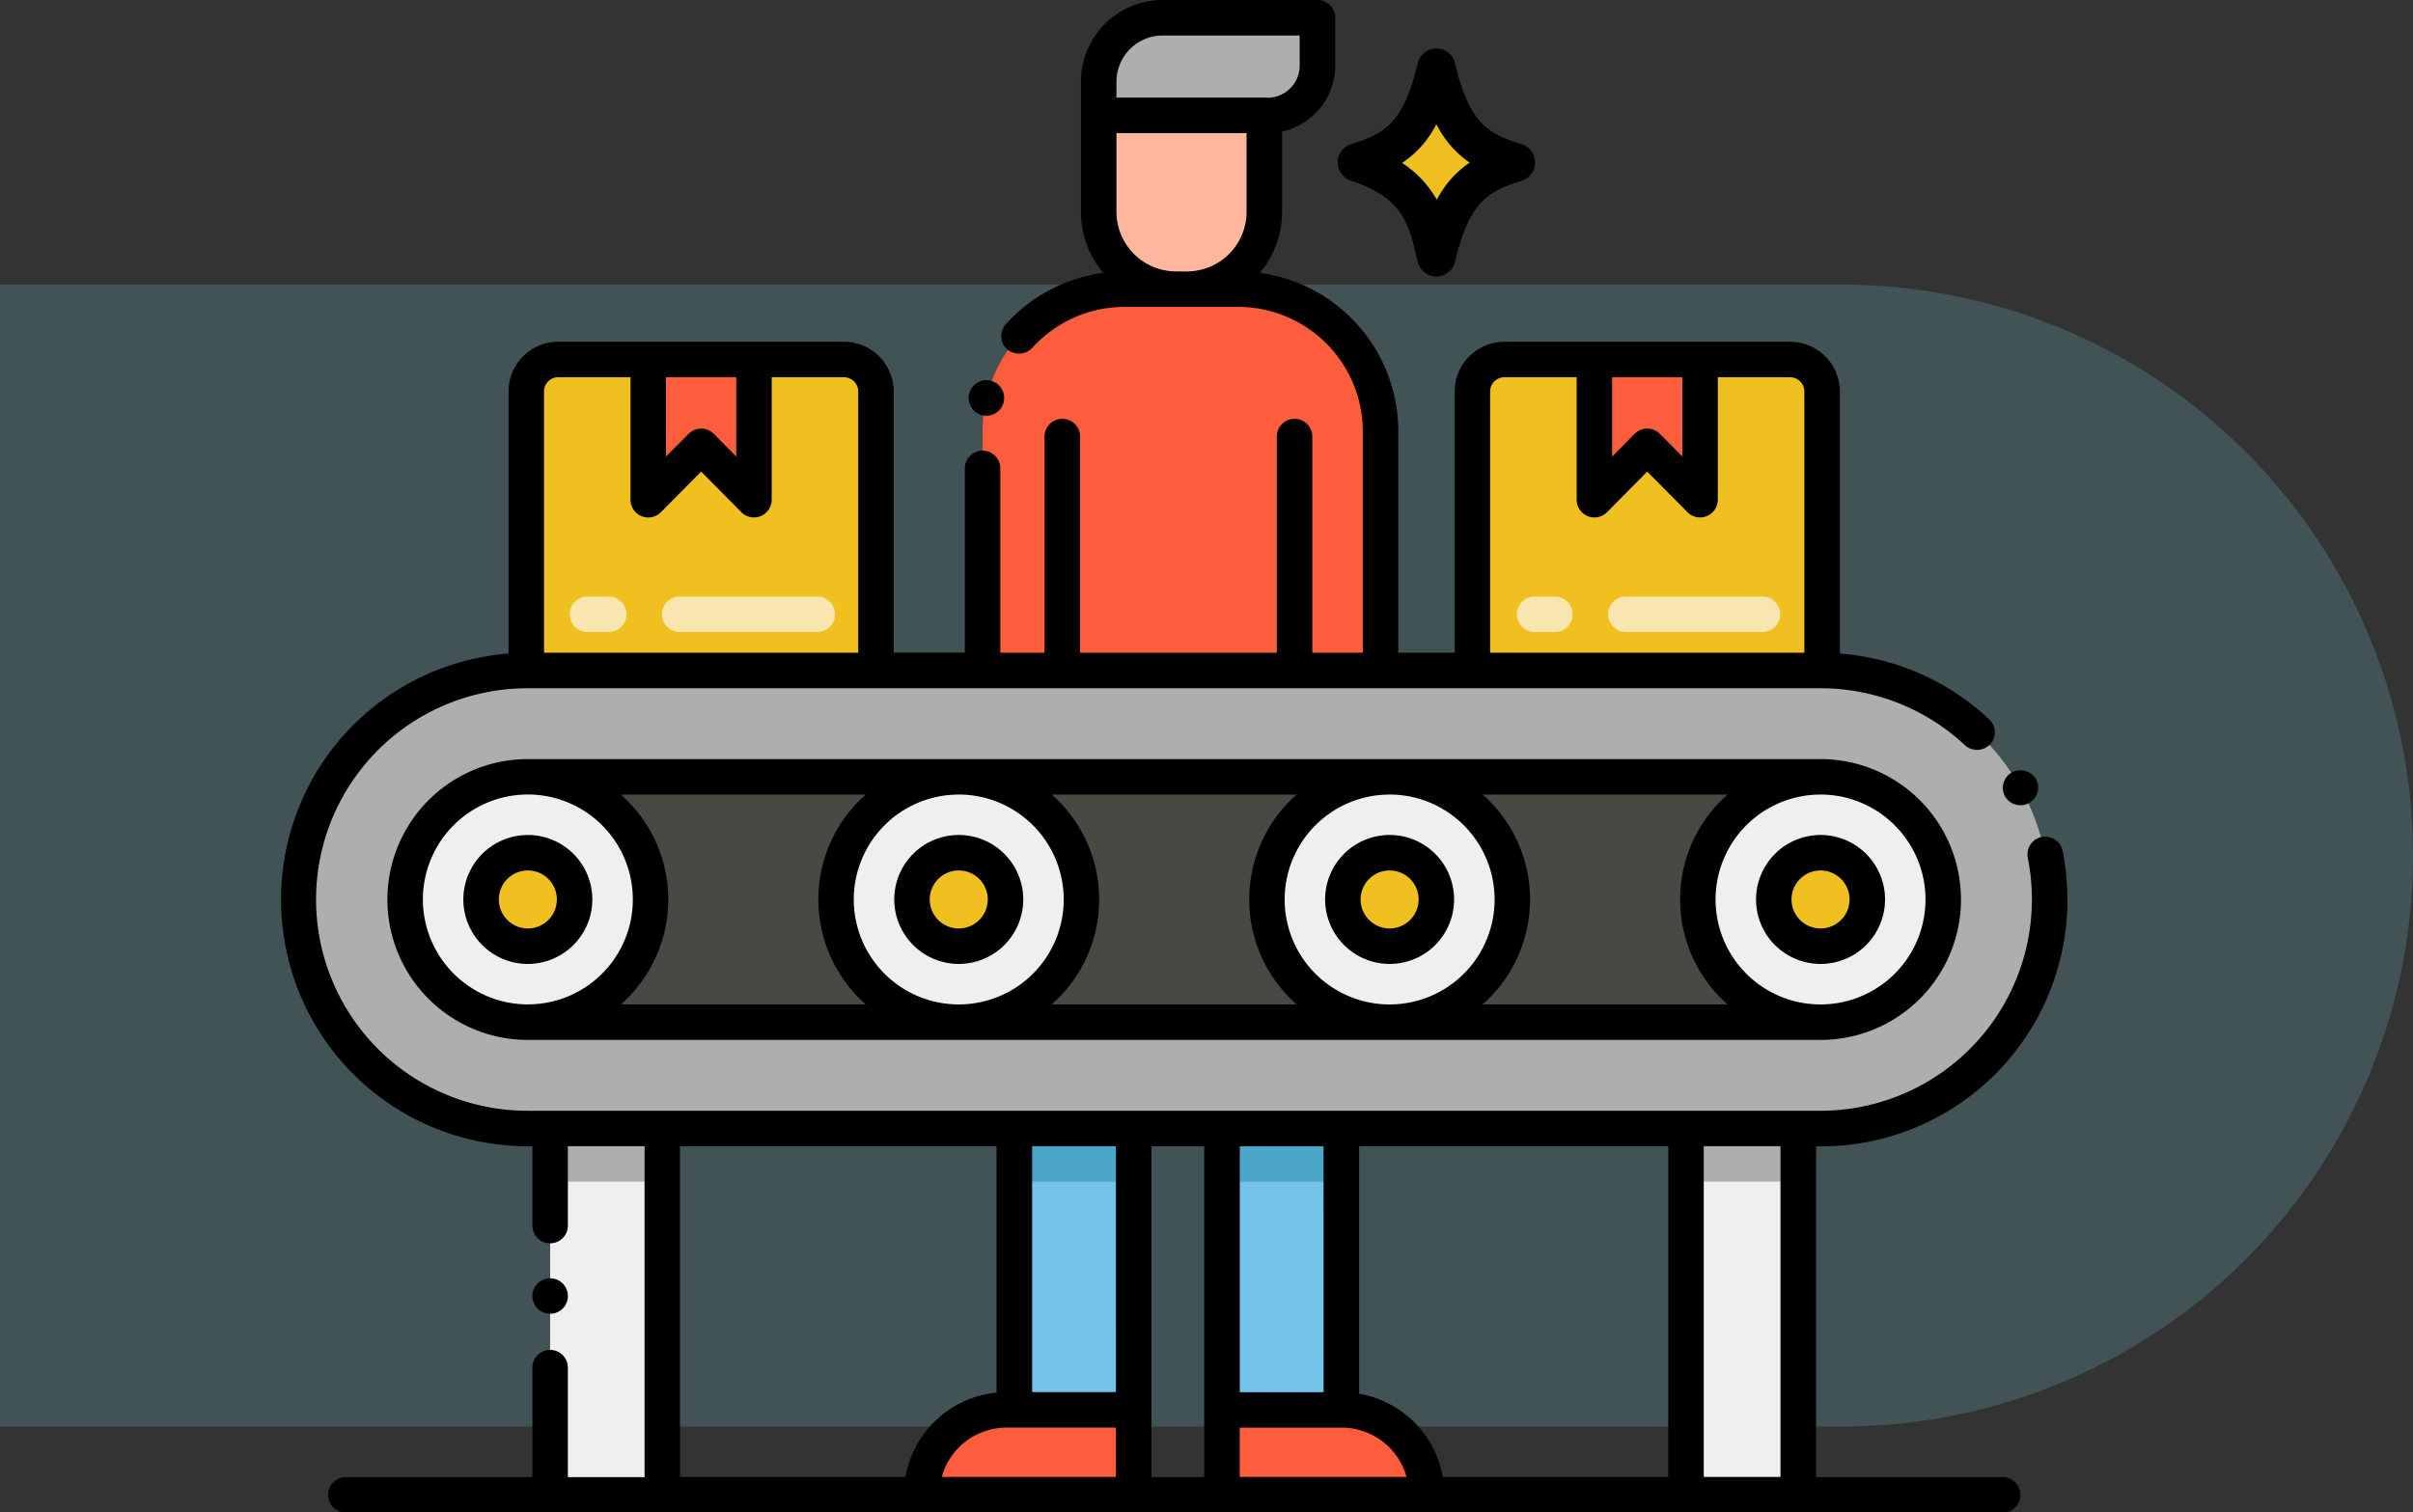 <svg xmlns="http://www.w3.org/2000/svg" width="169" height="105.962" viewBox="0 0 169 105.962">
  <rect x="0" y="0" width="169" height="105.962" fill="#333333" stroke="none"/>
  <g id="Grupo_166220" data-name="Grupo 166220" transform="translate(8854 10755.962)">
    <g id="Grupo_163079" data-name="Grupo 163079" transform="translate(-9034 -11696.521)">
      <path id="Trazado_113613" data-name="Trazado 113613" d="M-22,0H107a40,40,0,0,1,0,80H-22Z" transform="translate(202 960.5)" fill="rgba(121,210,220,0.2)"/>
      <g id="Layer_2" transform="translate(197.526 919.146)">
        <g id="Grupo_163078" data-name="Grupo 163078" transform="translate(2.16 21.413)">
          <g id="Grupo_163074" data-name="Grupo 163074" transform="translate(1.241 1.243)">
            <path id="Trazado_230809" data-name="Trazado 230809" d="M105.483,173.6h8.357v23.125h-8.357Z" transform="translate(-55.366 -99.197)" fill="#72c2e9"/>
            <path id="Trazado_230810" data-name="Trazado 230810" d="M143.1,173.6v23.125l-8.357.005V173.6Z" transform="translate(-70.082 -99.197)" fill="#72c2e9"/>
            <path id="Trazado_230811" data-name="Trazado 230811" d="M107.268,220.124v5.942H92.416a5.941,5.941,0,0,1,5.942-5.942Z" transform="translate(-48.794 -122.594)" fill="#fc5d3d"/>
            <path id="Trazado_230812" data-name="Trazado 230812" d="M149.079,226.066H134.743v-5.937l8.357-.005h.037A5.941,5.941,0,0,1,149.079,226.066Z" transform="translate(-70.082 -122.594)" fill="#fc5d3d"/>
            <path id="Trazado_230813" data-name="Trazado 230813" d="M105.483,173.6h8.357v7.134h-8.357Z" transform="translate(-55.366 -99.197)" fill="#4ba5c8"/>
            <path id="Trazado_230814" data-name="Trazado 230814" d="M134.743,173.6H143.1v7.134h-8.357Z" transform="translate(-70.082 -99.197)" fill="#4ba5c8"/>
            <path id="Trazado_230815" data-name="Trazado 230815" d="M123.545,49.849h-.761a5.419,5.419,0,0,1-5.419-5.419V37.669h11.6V44.43A5.419,5.419,0,0,1,123.545,49.849Z" transform="translate(-61.342 -30.831)" fill="#ffb69f"/>
            <path id="Trazado_230816" data-name="Trazado 230816" d="M132.686,23.913H121.839a4.473,4.473,0,0,0-4.474,4.474v2.365h11.841a3.479,3.479,0,0,0,3.479-3.479Z" transform="translate(-61.342 -23.913)" fill="#aeaeae"/>
            <path id="Trazado_230817" data-name="Trazado 230817" d="M128.867,88.886H101V72.114a9.941,9.941,0,0,1,9.941-9.941h7.989a9.941,9.941,0,0,1,9.941,9.941Z" transform="translate(-53.109 -43.155)" fill="#fc5d3d"/>
            <path id="Trazado_230818" data-name="Trazado 230818" d="M40.071,180.462h7.857v25.657H40.071Z" transform="translate(-22.468 -102.647)" fill="#efefef"/>
            <path id="Trazado_230819" data-name="Trazado 230819" d="M200.122,180.462h7.857v25.657h-7.857Z" transform="translate(-102.963 -102.647)" fill="#efefef"/>
            <g id="Grupo_163073" data-name="Grupo 163073" transform="translate(0 45.731)">
              <path id="Trazado_230820" data-name="Trazado 230820" d="M40.071,180.462h7.857v3.724H40.071Z" transform="translate(-22.468 -148.377)" fill="#aeaeae"/>
              <path id="Trazado_230821" data-name="Trazado 230821" d="M200.122,180.462h7.857v3.724h-7.857Z" transform="translate(-102.963 -148.377)" fill="#aeaeae"/>
              <path id="Trazado_230822" data-name="Trazado 230822" d="M111.234,148H20.7a16.042,16.042,0,1,1,0-32.085h90.535a16.042,16.042,0,1,1,0,32.085Z" transform="translate(-4.657 -115.914)" fill="#aeaeae"/>
            </g>
            <path id="Trazado_230823" data-name="Trazado 230823" d="M28.235,148.087a8.595,8.595,0,1,1,0-17.19h90.535a8.595,8.595,0,1,1,0,17.19Z" transform="translate(-12.192 -77.719)" fill="#4a4842"/>
            <circle id="Elipse_6929" data-name="Elipse 6929" cx="8.595" cy="8.595" r="8.595" transform="translate(97.982 53.178)" fill="#efefef"/>
            <circle id="Elipse_6930" data-name="Elipse 6930" cx="3.275" cy="3.275" r="3.275" transform="translate(103.302 58.498)" fill="#f0c020"/>
            <circle id="Elipse_6931" data-name="Elipse 6931" cx="8.595" cy="8.595" r="8.595" transform="translate(67.804 53.178)" fill="#efefef"/>
            <circle id="Elipse_6932" data-name="Elipse 6932" cx="3.275" cy="3.275" r="3.275" transform="translate(73.123 58.498)" fill="#f0c020"/>
            <circle id="Elipse_6933" data-name="Elipse 6933" cx="8.595" cy="8.595" r="8.595" transform="translate(37.626 53.178)" fill="#efefef"/>
            <circle id="Elipse_6934" data-name="Elipse 6934" cx="3.275" cy="3.275" r="3.275" transform="translate(42.946 58.498)" fill="#f0c020"/>
            <circle id="Elipse_6935" data-name="Elipse 6935" cx="8.595" cy="8.595" r="8.595" transform="translate(7.448 53.178)" fill="#efefef"/>
            <circle id="Elipse_6936" data-name="Elipse 6936" cx="3.275" cy="3.275" r="3.275" transform="translate(12.767 58.498)" fill="#f0c020"/>
            <path id="Trazado_230824" data-name="Trazado 230824" d="M156.669,43.194c-.625-2.7-1.038-4.477-4.693-5.684a1.331,1.331,0,0,1,0-2.526c2.121-.7,3.653-1.207,4.693-5.684a1.331,1.331,0,0,1,2.591,0c1.064,4.584,2.66,5.013,4.693,5.685a1.331,1.331,0,0,1,0,2.525c-2.121.7-3.654,1.208-4.693,5.684A1.33,1.33,0,0,1,156.669,43.194Z" transform="translate(-78.291 -26.107)"/>
            <path id="Trazado_230825" data-name="Trazado 230825" d="M164.847,41.614a7.056,7.056,0,0,0-2.3,2.6,7.382,7.382,0,0,0-2.431-2.58,7.069,7.069,0,0,0,2.4-2.713A7.223,7.223,0,0,0,164.847,41.614Z" transform="translate(-82.844 -31.462)" fill="#f0c020"/>
            <path id="Trazado_230826" data-name="Trazado 230826" d="M156.669,43.194c-.625-2.7-1.038-4.477-4.693-5.684a1.331,1.331,0,0,1,0-2.526c2.121-.7,3.653-1.207,4.693-5.684a1.331,1.331,0,0,1,2.591,0c1.064,4.584,2.66,5.013,4.693,5.685a1.331,1.331,0,0,1,0,2.525c-2.121.7-3.654,1.208-4.693,5.684A1.33,1.33,0,0,1,156.669,43.194Z" transform="translate(-78.291 -26.107)"/>
            <path id="Trazado_230827" data-name="Trazado 230827" d="M164.847,41.614a7.056,7.056,0,0,0-2.3,2.6,7.382,7.382,0,0,0-2.431-2.58,7.069,7.069,0,0,0,2.4-2.713A7.223,7.223,0,0,0,164.847,41.614Z" transform="translate(-82.844 -31.462)" fill="#f0c020"/>
            <path id="Trazado_230828" data-name="Trazado 230828" d="M194.511,74.321V93.869H170.02V74.321a2.24,2.24,0,0,1,2.24-2.24h20.01A2.24,2.24,0,0,1,194.511,74.321Z" transform="translate(-87.824 -48.138)" fill="#f0c020"/>
            <path id="Trazado_230829" data-name="Trazado 230829" d="M194.612,81.908l-3.7-3.739-3.7,3.739V72.082h7.405Z" transform="translate(-96.468 -48.139)" fill="#fc5d3d"/>
            <path id="Trazado_230830" data-name="Trazado 230830" d="M61.2,74.321V93.869H36.709V74.321a2.24,2.24,0,0,1,2.24-2.24H58.96a2.24,2.24,0,0,1,2.241,2.24Z" transform="translate(-20.777 -48.138)" fill="#f0c020"/>
            <path id="Trazado_230831" data-name="Trazado 230831" d="M61.3,81.908l-3.7-3.739-3.7,3.739V72.082H61.3Z" transform="translate(-29.42 -48.139)" fill="#fc5d3d"/>
          </g>
          <g id="Grupo_163075" data-name="Grupo 163075" transform="translate(86.515 41.793)">
            <path id="Trazado_230832" data-name="Trazado 230832" d="M193.484,107.977h-9.568a1.243,1.243,0,1,1,0-2.485h9.568a1.243,1.243,0,0,1,0,2.485Zm-14.539,0h-1.491a1.243,1.243,0,0,1,0-2.485h1.491a1.243,1.243,0,0,1,0,2.485Z" transform="translate(-176.211 -105.492)" fill="#f8e5b0"/>
          </g>
          <g id="Grupo_163076" data-name="Grupo 163076" transform="translate(20.25 41.793)">
            <path id="Trazado_230833" data-name="Trazado 230833" d="M60.173,107.977H50.6a1.243,1.243,0,1,1,0-2.485h9.569a1.243,1.243,0,1,1,0,2.485Zm-14.539,0H44.143a1.243,1.243,0,1,1,0-2.485h1.491a1.243,1.243,0,0,1,0,2.485Z" transform="translate(-42.9 -105.492)" fill="#f8e5b0"/>
          </g>
          <g id="Grupo_163077" data-name="Grupo 163077">
            <path id="Trazado_230834" data-name="Trazado 230834" d="M99.067,76a1.244,1.244,0,1,1,2.421.572A1.244,1.244,0,0,1,99.067,76Z" transform="translate(-50.882 -48.387)"/>
            <path id="Trazado_230835" data-name="Trazado 230835" d="M244.921,131.826a1.251,1.251,0,0,1,.477-1.7,1.275,1.275,0,0,1,1.69.482,1.242,1.242,0,0,1-2.167,1.213Z" transform="translate(-124.174 -76.017)"/>
            <path id="Trazado_230836" data-name="Trazado 230836" d="M2.16,84.43A17.272,17.272,0,0,1,18.09,67.2V48.839a3.487,3.487,0,0,1,3.483-3.483h20.01a3.487,3.487,0,0,1,3.483,3.483v18.3h4.981V54.263a1.243,1.243,0,1,1,2.485,0V67.142h3.1V51.964a1.243,1.243,0,0,1,2.485,0V67.141H71.9V51.964a1.243,1.243,0,0,1,2.485,0V67.141h3.537V51.613a8.734,8.734,0,0,0-8.7-8.7H61.231a8.723,8.723,0,0,0-6.467,2.878,1.28,1.28,0,0,1-1.755.089,1.24,1.24,0,0,1-.089-1.755,11.2,11.2,0,0,1,6.824-3.595,6.631,6.631,0,0,1-1.562-4.278V27.129A5.723,5.723,0,0,1,63.9,21.413H74.746a1.242,1.242,0,0,1,1.243,1.243v3.359a4.729,4.729,0,0,1-3.722,4.613v5.627a6.631,6.631,0,0,1-1.561,4.277,11.2,11.2,0,0,1,9.7,11.082V67.142h3.952v-18.3a3.487,3.487,0,0,1,3.483-3.483h20.01a3.487,3.487,0,0,1,3.483,3.483V67.2a17.21,17.21,0,0,1,10.457,4.611,1.241,1.241,0,0,1,.06,1.755,1.274,1.274,0,0,1-1.755.06,14.792,14.792,0,0,0-10.027-3.994h-90.7a14.8,14.8,0,0,0,.081,29.6h90.536a14.812,14.812,0,0,0,14.509-17.72v0a1.242,1.242,0,0,1,2.436-.487,17.446,17.446,0,0,1,.338,3.415,17.26,17.26,0,0,1-17.6,17.283v23.177H122.7a1.243,1.243,0,1,1,0,2.485H6.735a1.243,1.243,0,1,1,0-2.485H19.761v-7.708a1.243,1.243,0,0,1,2.485,0v7.708h5.372V101.713H22.246v5.527a1.243,1.243,0,1,1-2.485,0v-5.527A17.264,17.264,0,0,1,2.16,84.43ZM30.1,124.889h15.79a7.193,7.193,0,0,1,6.381-5.912V101.713H30.1Zm50.886,0a4.708,4.708,0,0,0-4.567-3.457h0l-7.116,0v3.452H80.99Zm-5.813-23.173H69.305v17.235l5.872,0Zm-8.358,0h-3.7v23.177h3.7ZM48.432,124.885h12.2v-3.457H52.965a4.707,4.707,0,0,0-4.533,3.457Zm12.2-23.173H54.761v17.23h5.872Zm46.542,23.173V101.714H101.8v23.172Zm-7.857-23.173H77.662v17.344a7.2,7.2,0,0,1,5.865,5.833h15.79ZM65.633,40.429a4.18,4.18,0,0,0,4.148-4.175V30.736H60.668v5.518a4.18,4.18,0,0,0,4.148,4.175ZM60.667,28.251H71.023A2.258,2.258,0,0,0,73.5,26.014V23.9H63.9a3.235,3.235,0,0,0-3.231,3.231ZM95.383,47.842V53.4l1.577-1.593a1.243,1.243,0,0,1,1.766,0L100.3,53.4V47.842Zm-8.543,19.3h22.006v-18.3a1,1,0,0,0-1-1h-5.06v8.583a1.244,1.244,0,0,1-2.125.874l-2.82-2.848L95.024,57.3a1.244,1.244,0,0,1-2.125-.874V47.841h-5.06a1,1,0,0,0-1,1v18.3Zm-57.722-19.3V53.4L30.7,51.811a1.243,1.243,0,0,1,1.766,0L34.039,53.4V47.842Zm-8.543,1v18.3H42.582v-18.3a1,1,0,0,0-1-1h-5.06v8.583A1.244,1.244,0,0,1,34.4,57.3l-2.82-2.848L28.759,57.3a1.243,1.243,0,0,1-2.125-.874V47.841h-5.06a1,1,0,0,0-1,1Z" transform="translate(-2.16 -21.413)"/>
            <path id="Trazado_230837" data-name="Trazado 230837" d="M117.512,128.4a9.837,9.837,0,1,1,0,19.675H26.977a9.837,9.837,0,0,1,0-19.675Zm-30.178,2.485a7.352,7.352,0,1,0,7.352,7.352A7.36,7.36,0,0,0,87.334,130.882Zm-30.178,0a7.352,7.352,0,1,0,7.352,7.352A7.36,7.36,0,0,0,57.156,130.882Zm-30.178,14.7a7.352,7.352,0,1,0-7.352-7.352A7.36,7.36,0,0,0,26.977,145.587Zm23.665,0a9.794,9.794,0,0,1,0-14.7H33.491a9.794,9.794,0,0,1,0,14.7Zm30.178,0a9.793,9.793,0,0,1,0-14.7H63.669a9.793,9.793,0,0,1,0,14.7Zm30.178,0a9.794,9.794,0,0,1,0-14.7H93.848a9.794,9.794,0,0,1,0,14.7Zm6.514-14.7a7.352,7.352,0,1,0,7.352,7.352A7.36,7.36,0,0,0,117.512,130.882Z" transform="translate(-9.694 -75.219)"/>
            <path id="Trazado_230838" data-name="Trazado 230838" d="M214.5,139.1a4.517,4.517,0,1,1-4.517,4.517A4.523,4.523,0,0,1,214.5,139.1Zm0,2.485a2.032,2.032,0,1,0,2.032,2.032A2.034,2.034,0,0,0,214.5,141.585Z" transform="translate(-106.68 -80.602)"/>
            <path id="Trazado_230839" data-name="Trazado 230839" d="M149.268,143.617a4.517,4.517,0,1,1,4.517,4.517A4.523,4.523,0,0,1,149.268,143.617Zm2.485,0a2.032,2.032,0,1,0,2.032-2.032A2.034,2.034,0,0,0,151.753,143.617Z" transform="translate(-76.146 -80.602)"/>
            <path id="Trazado_230840" data-name="Trazado 230840" d="M88.556,143.617a4.517,4.517,0,1,1,4.517,4.517A4.523,4.523,0,0,1,88.556,143.617Zm2.485,0a2.032,2.032,0,1,0,2.032-2.032A2.034,2.034,0,0,0,91.041,143.617Z" transform="translate(-45.611 -80.602)"/>
            <path id="Trazado_230841" data-name="Trazado 230841" d="M32.36,148.135a4.517,4.517,0,1,1,4.517-4.517A4.523,4.523,0,0,1,32.36,148.135Zm0-2.485a2.032,2.032,0,1,0-2.032-2.032A2.034,2.034,0,0,0,32.36,145.649Z" transform="translate(-15.077 -80.602)"/>
            <circle id="Elipse_6937" data-name="Elipse 6937" cx="1.243" cy="1.243" r="1.243" transform="translate(17.601 89.555)"/>
          </g>
        </g>
      </g>
    </g>
  </g>
</svg>
